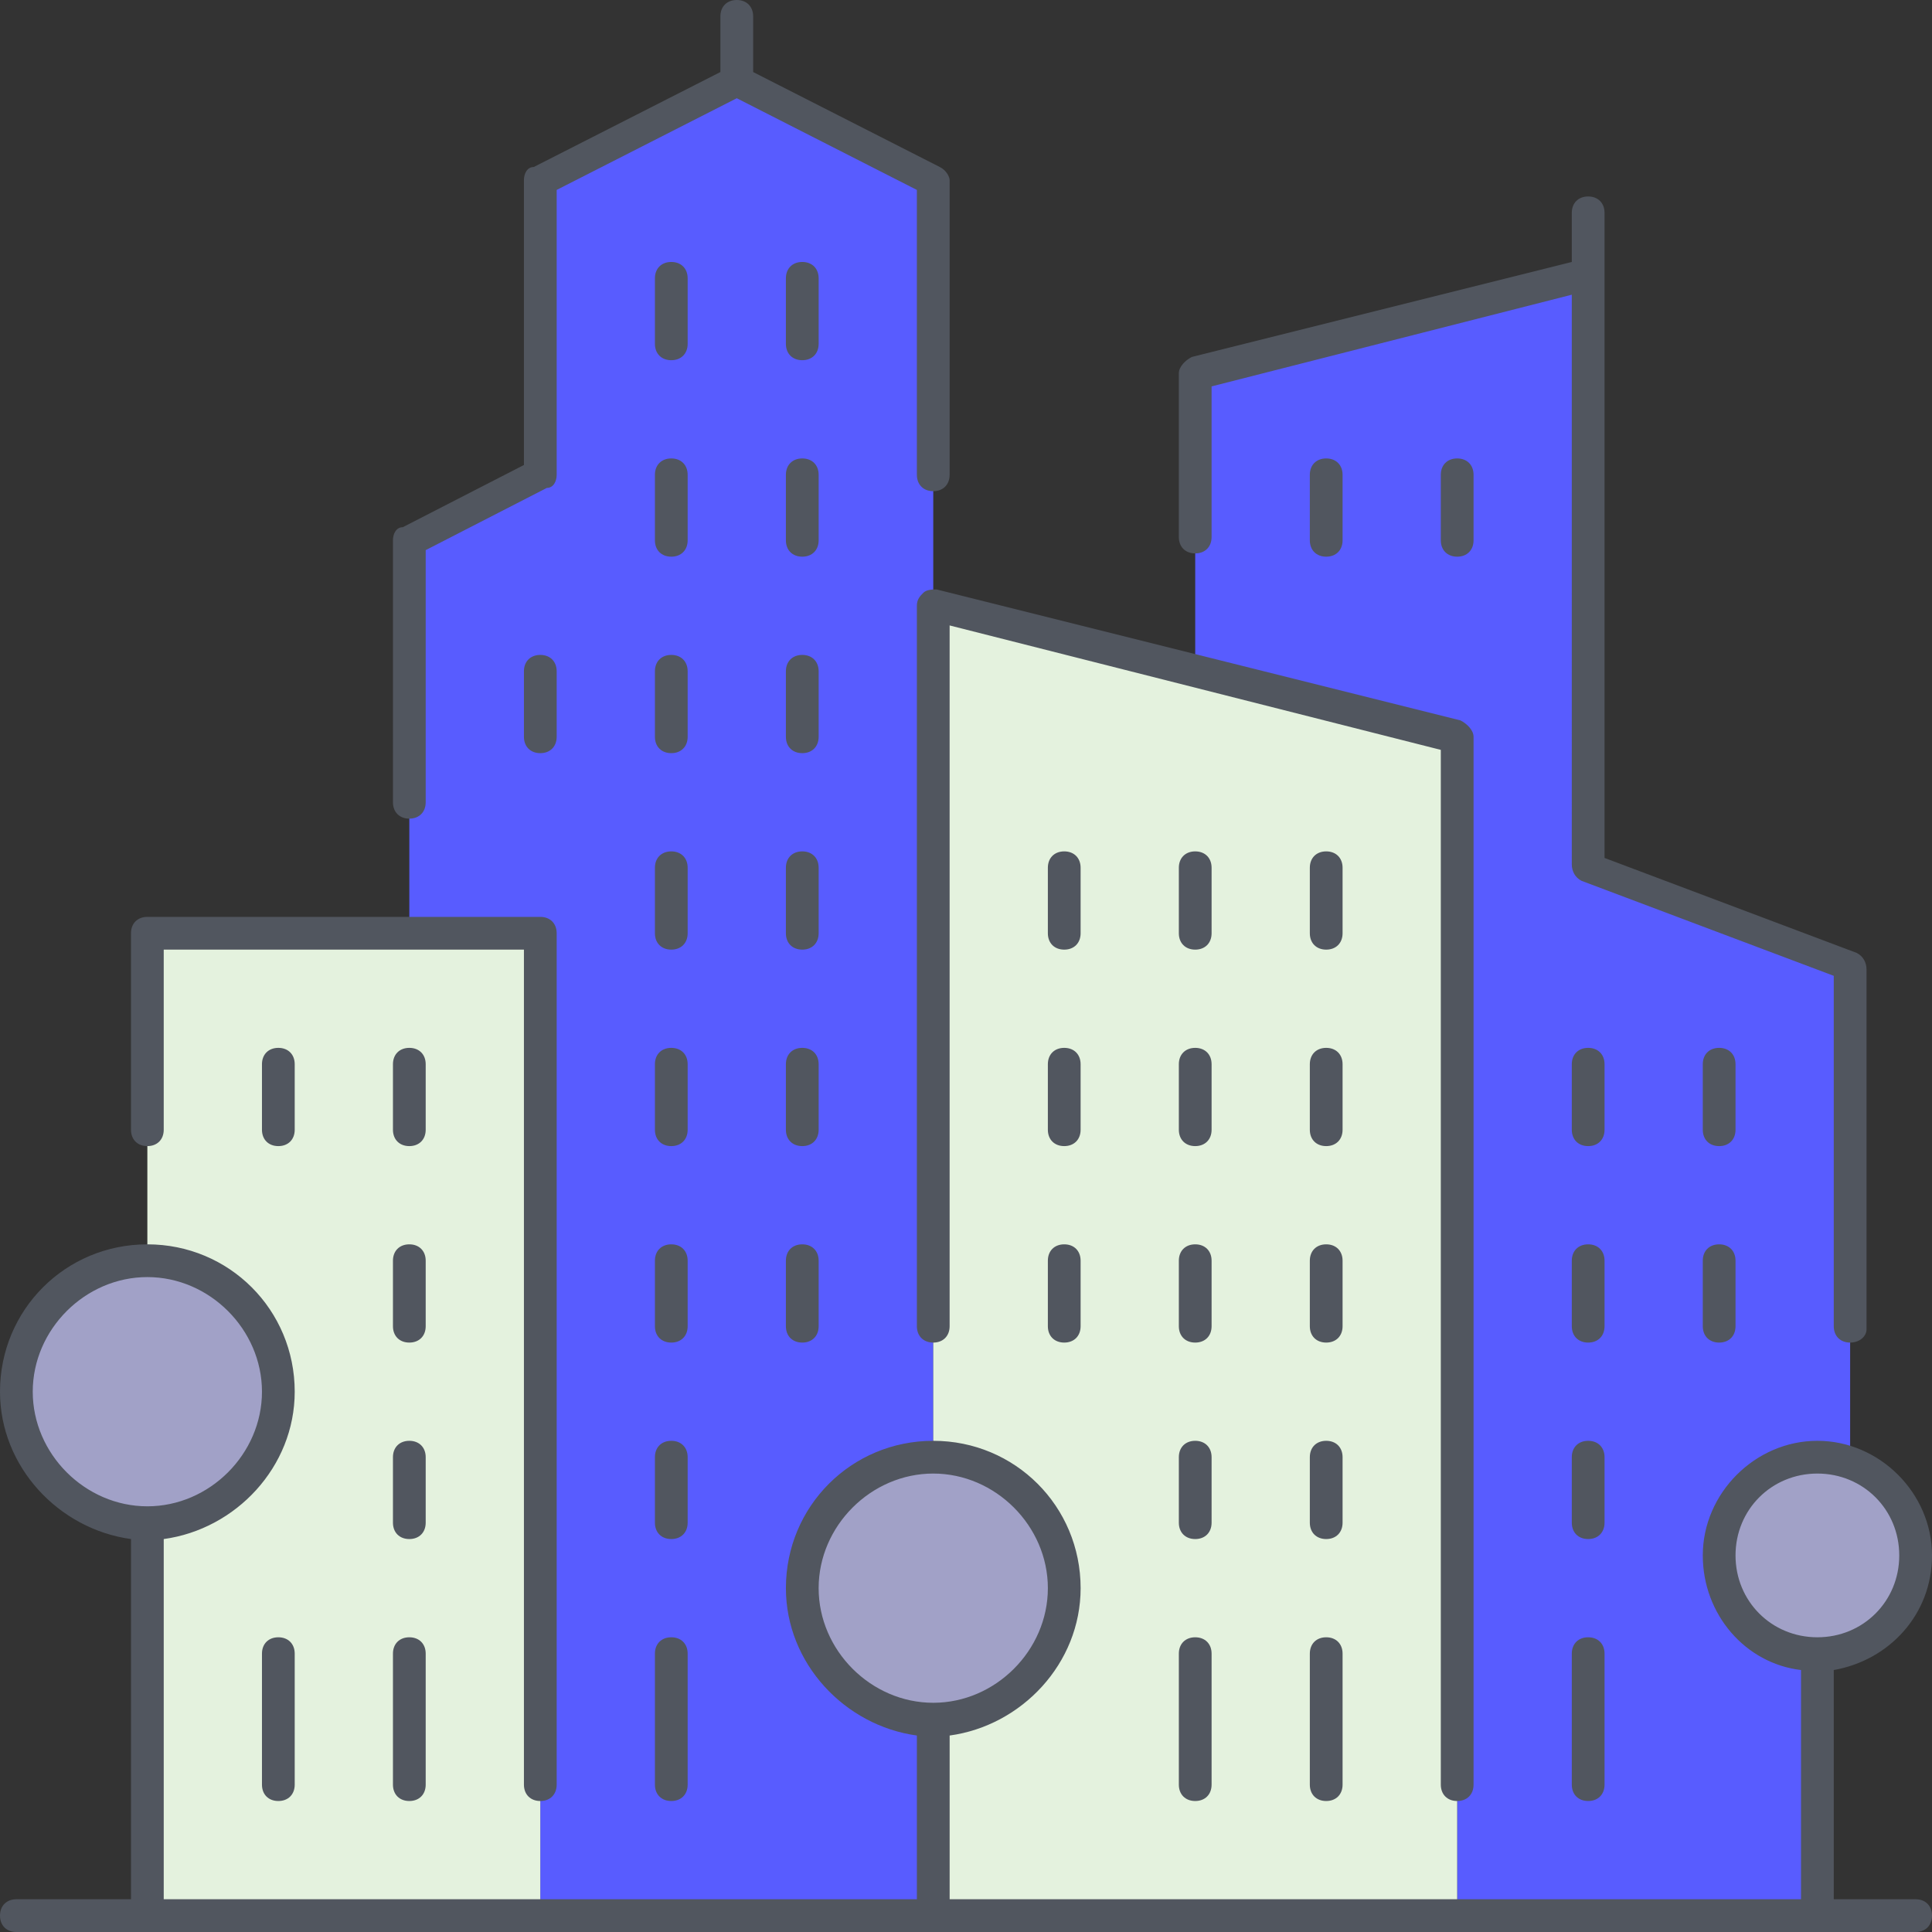 <svg xmlns="http://www.w3.org/2000/svg" xmlns:xlink="http://www.w3.org/1999/xlink" version="1.1" id="Layer_1" x="0px" y="0px" viewBox="0 0 503.467 503.467" style="enable-background:new 0 0 503.467 503.467;" xml:space="preserve">
<rect x="0" y="0" width="503.467" height="503.467" fill="#333333" stroke="none"/>
<g transform="translate(1 3)">
	<path style="fill:#585cff;" d="M472.6,376.733c-14.507,0-25.6,11.093-25.6,25.6s11.093,25.6,25.6,25.6V496.2h-93.867V189   l-68.267-17.067v-76.8l102.4-25.6v153.6l68.267,25.6v128l-0.853,1.707C477.72,376.733,475.16,376.733,472.6,376.733z M139.8,496.2   v-256h-34.133V137.8l34.133-17.067v-76.8l51.2-25.6l51.2,25.6v110.933v221.867c-18.773,0-34.133,15.36-34.133,34.133   S223.427,445,242.2,445v51.2H139.8z"/>
	<path style="fill:#E4F2DE;" d="M37.4,325.533V240.2h68.267H139.8v256H37.4V393.8c18.773,0,34.133-15.36,34.133-34.133   S56.173,325.533,37.4,325.533z M378.733,189v307.2H242.2V445c18.773,0,34.133-15.36,34.133-34.133s-15.36-34.133-34.133-34.133   V154.867l68.267,17.067L378.733,189z"/>
	<path style="fill:#a1a1c7;" d="M37.4,325.533c18.773,0,34.133,15.36,34.133,34.133S56.173,393.8,37.4,393.8   S3.267,378.44,3.267,359.667S18.627,325.533,37.4,325.533z M242.2,376.733c18.773,0,34.133,15.36,34.133,34.133   S260.973,445,242.2,445s-34.133-15.36-34.133-34.133S223.427,376.733,242.2,376.733z M480.28,378.44   c10.24,3.413,17.92,12.8,17.92,23.893c0,14.507-11.093,25.6-25.6,25.6c-14.507,0-25.6-11.093-25.6-25.6s11.093-25.6,25.6-25.6   C475.16,376.733,477.72,377.587,480.28,378.44z"/>
</g>
<path style="fill:#51565F;" d="M499.2,503.467H4.267C1.707,503.467,0,501.76,0,499.2c0-2.56,1.707-4.267,4.267-4.267h29.867v-93.867  C15.36,398.507,0,382.293,0,362.667c0-21.333,17.067-38.4,38.4-38.4s38.4,17.067,38.4,38.4c0,19.627-15.36,35.84-34.133,38.4v93.867  h196.267v-42.667c-18.773-2.56-34.133-18.773-34.133-38.4c0-21.333,17.067-38.4,38.4-38.4s38.4,17.067,38.4,38.4  c0,19.627-15.36,35.84-34.133,38.4v42.667h221.867V435.2c-14.507-1.707-25.6-14.507-25.6-29.867  c0-16.213,13.653-29.867,29.867-29.867c16.213,0,29.867,13.653,29.867,29.867c0,15.36-11.093,27.307-25.6,29.867v59.733H499.2  c2.56,0,4.267,1.707,4.267,4.267C503.467,501.76,501.76,503.467,499.2,503.467z M243.2,384c-16.213,0-29.867,13.653-29.867,29.867  c0,16.213,13.653,29.867,29.867,29.867s29.867-13.653,29.867-29.867C273.067,397.653,259.413,384,243.2,384z M473.6,384  c-11.947,0-21.333,9.387-21.333,21.333c0,11.947,9.387,21.333,21.333,21.333c11.947,0,21.333-9.387,21.333-21.333  C494.933,393.387,485.547,384,473.6,384z M38.4,332.8c-16.213,0-29.867,13.653-29.867,29.867s13.653,29.867,29.867,29.867  s29.867-13.653,29.867-29.867S54.613,332.8,38.4,332.8z M413.867,469.333c-2.56,0-4.267-1.707-4.267-4.267v-34.133  c0-2.56,1.707-4.267,4.267-4.267s4.267,1.707,4.267,4.267v34.133C418.133,467.627,416.427,469.333,413.867,469.333z   M379.733,469.333c-2.56,0-4.267-1.707-4.267-4.267V195.413l-128-32.427V345.6c0,2.56-1.707,4.267-4.267,4.267  s-4.267-1.707-4.267-4.267V157.867c0-1.707,0.853-2.56,1.707-3.413c0.853-0.853,2.56-0.853,3.413-0.853l136.533,34.133  c1.707,0.853,3.413,2.56,3.413,4.267v273.067C384,467.627,382.293,469.333,379.733,469.333z M345.6,469.333  c-2.56,0-4.267-1.707-4.267-4.267v-34.133c0-2.56,1.707-4.267,4.267-4.267s4.267,1.707,4.267,4.267v34.133  C349.867,467.627,348.16,469.333,345.6,469.333z M311.467,469.333c-2.56,0-4.267-1.707-4.267-4.267v-34.133  c0-2.56,1.707-4.267,4.267-4.267s4.267,1.707,4.267,4.267v34.133C315.733,467.627,314.027,469.333,311.467,469.333z   M174.933,469.333c-2.56,0-4.267-1.707-4.267-4.267v-34.133c0-2.56,1.707-4.267,4.267-4.267c2.56,0,4.267,1.707,4.267,4.267v34.133  C179.2,467.627,177.493,469.333,174.933,469.333z M140.8,469.333c-2.56,0-4.267-1.707-4.267-4.267v-217.6H42.667V294.4  c0,2.56-1.707,4.267-4.267,4.267s-4.267-1.707-4.267-4.267v-51.2c0-2.56,1.707-4.267,4.267-4.267h102.4  c2.56,0,4.267,1.707,4.267,4.267v221.867C145.067,467.627,143.36,469.333,140.8,469.333z M106.667,469.333  c-2.56,0-4.267-1.707-4.267-4.267v-34.133c0-2.56,1.707-4.267,4.267-4.267s4.267,1.707,4.267,4.267v34.133  C110.933,467.627,109.227,469.333,106.667,469.333z M72.533,469.333c-2.56,0-4.267-1.707-4.267-4.267v-34.133  c0-2.56,1.707-4.267,4.267-4.267c2.56,0,4.267,1.707,4.267,4.267v34.133C76.8,467.627,75.093,469.333,72.533,469.333z   M413.867,401.067c-2.56,0-4.267-1.707-4.267-4.267v-17.067c0-2.56,1.707-4.267,4.267-4.267s4.267,1.707,4.267,4.267V396.8  C418.133,399.36,416.427,401.067,413.867,401.067z M345.6,401.067c-2.56,0-4.267-1.707-4.267-4.267v-17.067  c0-2.56,1.707-4.267,4.267-4.267s4.267,1.707,4.267,4.267V396.8C349.867,399.36,348.16,401.067,345.6,401.067z M311.467,401.067  c-2.56,0-4.267-1.707-4.267-4.267v-17.067c0-2.56,1.707-4.267,4.267-4.267s4.267,1.707,4.267,4.267V396.8  C315.733,399.36,314.027,401.067,311.467,401.067z M174.933,401.067c-2.56,0-4.267-1.707-4.267-4.267v-17.067  c0-2.56,1.707-4.267,4.267-4.267c2.56,0,4.267,1.707,4.267,4.267V396.8C179.2,399.36,177.493,401.067,174.933,401.067z   M106.667,401.067c-2.56,0-4.267-1.707-4.267-4.267v-17.067c0-2.56,1.707-4.267,4.267-4.267s4.267,1.707,4.267,4.267V396.8  C110.933,399.36,109.227,401.067,106.667,401.067z M482.133,349.867c-2.56,0-4.267-1.707-4.267-4.267v-91.307l-65.707-24.747  c-1.707-0.853-2.56-2.56-2.56-4.267V76.8l-93.867,23.893v39.253c0,2.56-1.707,4.267-4.267,4.267s-4.267-1.707-4.267-4.267V97.28  c0-1.707,1.707-3.413,3.413-4.267L409.6,68.267v-12.8c0-2.56,1.707-4.267,4.267-4.267s4.267,1.707,4.267,4.267v168.107  l65.707,24.747c1.707,0.853,2.56,2.56,2.56,4.267v93.867C486.4,348.16,484.693,349.867,482.133,349.867z M448,349.867  c-2.56,0-4.267-1.707-4.267-4.267v-17.067c0-2.56,1.707-4.267,4.267-4.267s4.267,1.707,4.267,4.267V345.6  C452.267,348.16,450.56,349.867,448,349.867z M413.867,349.867c-2.56,0-4.267-1.707-4.267-4.267v-17.067  c0-2.56,1.707-4.267,4.267-4.267s4.267,1.707,4.267,4.267V345.6C418.133,348.16,416.427,349.867,413.867,349.867z M345.6,349.867  c-2.56,0-4.267-1.707-4.267-4.267v-17.067c0-2.56,1.707-4.267,4.267-4.267s4.267,1.707,4.267,4.267V345.6  C349.867,348.16,348.16,349.867,345.6,349.867z M311.467,349.867c-2.56,0-4.267-1.707-4.267-4.267v-17.067  c0-2.56,1.707-4.267,4.267-4.267s4.267,1.707,4.267,4.267V345.6C315.733,348.16,314.027,349.867,311.467,349.867z M277.333,349.867  c-2.56,0-4.267-1.707-4.267-4.267v-17.067c0-2.56,1.707-4.267,4.267-4.267s4.267,1.707,4.267,4.267V345.6  C281.6,348.16,279.893,349.867,277.333,349.867z M209.067,349.867c-2.56,0-4.267-1.707-4.267-4.267v-17.067  c0-2.56,1.707-4.267,4.267-4.267s4.267,1.707,4.267,4.267V345.6C213.333,348.16,211.627,349.867,209.067,349.867z M174.933,349.867  c-2.56,0-4.267-1.707-4.267-4.267v-17.067c0-2.56,1.707-4.267,4.267-4.267c2.56,0,4.267,1.707,4.267,4.267V345.6  C179.2,348.16,177.493,349.867,174.933,349.867z M106.667,349.867c-2.56,0-4.267-1.707-4.267-4.267v-17.067  c0-2.56,1.707-4.267,4.267-4.267s4.267,1.707,4.267,4.267V345.6C110.933,348.16,109.227,349.867,106.667,349.867z M448,298.667  c-2.56,0-4.267-1.707-4.267-4.267v-17.067c0-2.56,1.707-4.267,4.267-4.267s4.267,1.707,4.267,4.267V294.4  C452.267,296.96,450.56,298.667,448,298.667z M413.867,298.667c-2.56,0-4.267-1.707-4.267-4.267v-17.067  c0-2.56,1.707-4.267,4.267-4.267s4.267,1.707,4.267,4.267V294.4C418.133,296.96,416.427,298.667,413.867,298.667z M345.6,298.667  c-2.56,0-4.267-1.707-4.267-4.267v-17.067c0-2.56,1.707-4.267,4.267-4.267s4.267,1.707,4.267,4.267V294.4  C349.867,296.96,348.16,298.667,345.6,298.667z M311.467,298.667c-2.56,0-4.267-1.707-4.267-4.267v-17.067  c0-2.56,1.707-4.267,4.267-4.267s4.267,1.707,4.267,4.267V294.4C315.733,296.96,314.027,298.667,311.467,298.667z M277.333,298.667  c-2.56,0-4.267-1.707-4.267-4.267v-17.067c0-2.56,1.707-4.267,4.267-4.267s4.267,1.707,4.267,4.267V294.4  C281.6,296.96,279.893,298.667,277.333,298.667z M209.067,298.667c-2.56,0-4.267-1.707-4.267-4.267v-17.067  c0-2.56,1.707-4.267,4.267-4.267s4.267,1.707,4.267,4.267V294.4C213.333,296.96,211.627,298.667,209.067,298.667z M174.933,298.667  c-2.56,0-4.267-1.707-4.267-4.267v-17.067c0-2.56,1.707-4.267,4.267-4.267c2.56,0,4.267,1.707,4.267,4.267V294.4  C179.2,296.96,177.493,298.667,174.933,298.667z M106.667,298.667c-2.56,0-4.267-1.707-4.267-4.267v-17.067  c0-2.56,1.707-4.267,4.267-4.267s4.267,1.707,4.267,4.267V294.4C110.933,296.96,109.227,298.667,106.667,298.667z M72.533,298.667  c-2.56,0-4.267-1.707-4.267-4.267v-17.067c0-2.56,1.707-4.267,4.267-4.267c2.56,0,4.267,1.707,4.267,4.267V294.4  C76.8,296.96,75.093,298.667,72.533,298.667z M345.6,247.467c-2.56,0-4.267-1.707-4.267-4.267v-17.067  c0-2.56,1.707-4.267,4.267-4.267s4.267,1.707,4.267,4.267V243.2C349.867,245.76,348.16,247.467,345.6,247.467z M311.467,247.467  c-2.56,0-4.267-1.707-4.267-4.267v-17.067c0-2.56,1.707-4.267,4.267-4.267s4.267,1.707,4.267,4.267V243.2  C315.733,245.76,314.027,247.467,311.467,247.467z M277.333,247.467c-2.56,0-4.267-1.707-4.267-4.267v-17.067  c0-2.56,1.707-4.267,4.267-4.267s4.267,1.707,4.267,4.267V243.2C281.6,245.76,279.893,247.467,277.333,247.467z M209.067,247.467  c-2.56,0-4.267-1.707-4.267-4.267v-17.067c0-2.56,1.707-4.267,4.267-4.267s4.267,1.707,4.267,4.267V243.2  C213.333,245.76,211.627,247.467,209.067,247.467z M174.933,247.467c-2.56,0-4.267-1.707-4.267-4.267v-17.067  c0-2.56,1.707-4.267,4.267-4.267c2.56,0,4.267,1.707,4.267,4.267V243.2C179.2,245.76,177.493,247.467,174.933,247.467z   M106.667,213.333c-2.56,0-4.267-1.707-4.267-4.267V140.8c0-1.707,0.853-3.413,2.56-3.413l31.573-16.213v-74.24  c0-1.707,0.853-3.413,2.56-3.413l48.64-24.747V4.267C187.733,1.707,189.44,0,192,0s4.267,1.707,4.267,4.267v14.507l48.64,24.747  c1.707,0.853,2.56,2.56,2.56,3.413v76.8c0,2.56-1.707,4.267-4.267,4.267c-2.56,0-4.267-1.707-4.267-4.267v-74.24L192,25.6  l-46.933,23.893v74.24c0,1.707-0.853,3.413-2.56,3.413l-31.573,16.213v65.707C110.933,211.627,109.227,213.333,106.667,213.333z   M209.067,196.267c-2.56,0-4.267-1.707-4.267-4.267v-17.067c0-2.56,1.707-4.267,4.267-4.267s4.267,1.707,4.267,4.267V192  C213.333,194.56,211.627,196.267,209.067,196.267z M174.933,196.267c-2.56,0-4.267-1.707-4.267-4.267v-17.067  c0-2.56,1.707-4.267,4.267-4.267c2.56,0,4.267,1.707,4.267,4.267V192C179.2,194.56,177.493,196.267,174.933,196.267z M140.8,196.267  c-2.56,0-4.267-1.707-4.267-4.267v-17.067c0-2.56,1.707-4.267,4.267-4.267c2.56,0,4.267,1.707,4.267,4.267V192  C145.067,194.56,143.36,196.267,140.8,196.267z M379.733,145.067c-2.56,0-4.267-1.707-4.267-4.267v-17.067  c0-2.56,1.707-4.267,4.267-4.267c2.56,0,4.267,1.707,4.267,4.267V140.8C384,143.36,382.293,145.067,379.733,145.067z M345.6,145.067  c-2.56,0-4.267-1.707-4.267-4.267v-17.067c0-2.56,1.707-4.267,4.267-4.267s4.267,1.707,4.267,4.267V140.8  C349.867,143.36,348.16,145.067,345.6,145.067z M209.067,145.067c-2.56,0-4.267-1.707-4.267-4.267v-17.067  c0-2.56,1.707-4.267,4.267-4.267s4.267,1.707,4.267,4.267V140.8C213.333,143.36,211.627,145.067,209.067,145.067z M174.933,145.067  c-2.56,0-4.267-1.707-4.267-4.267v-17.067c0-2.56,1.707-4.267,4.267-4.267c2.56,0,4.267,1.707,4.267,4.267V140.8  C179.2,143.36,177.493,145.067,174.933,145.067z M209.067,93.867c-2.56,0-4.267-1.707-4.267-4.267V72.533  c0-2.56,1.707-4.267,4.267-4.267s4.267,1.707,4.267,4.267V89.6C213.333,92.16,211.627,93.867,209.067,93.867z M174.933,93.867  c-2.56,0-4.267-1.707-4.267-4.267V72.533c0-2.56,1.707-4.267,4.267-4.267c2.56,0,4.267,1.707,4.267,4.267V89.6  C179.2,92.16,177.493,93.867,174.933,93.867z"/>
<g>
</g>
<g>
</g>
<g>
</g>
<g>
</g>
<g>
</g>
<g>
</g>
<g>
</g>
<g>
</g>
<g>
</g>
<g>
</g>
<g>
</g>
<g>
</g>
<g>
</g>
<g>
</g>
<g>
</g>
</svg>